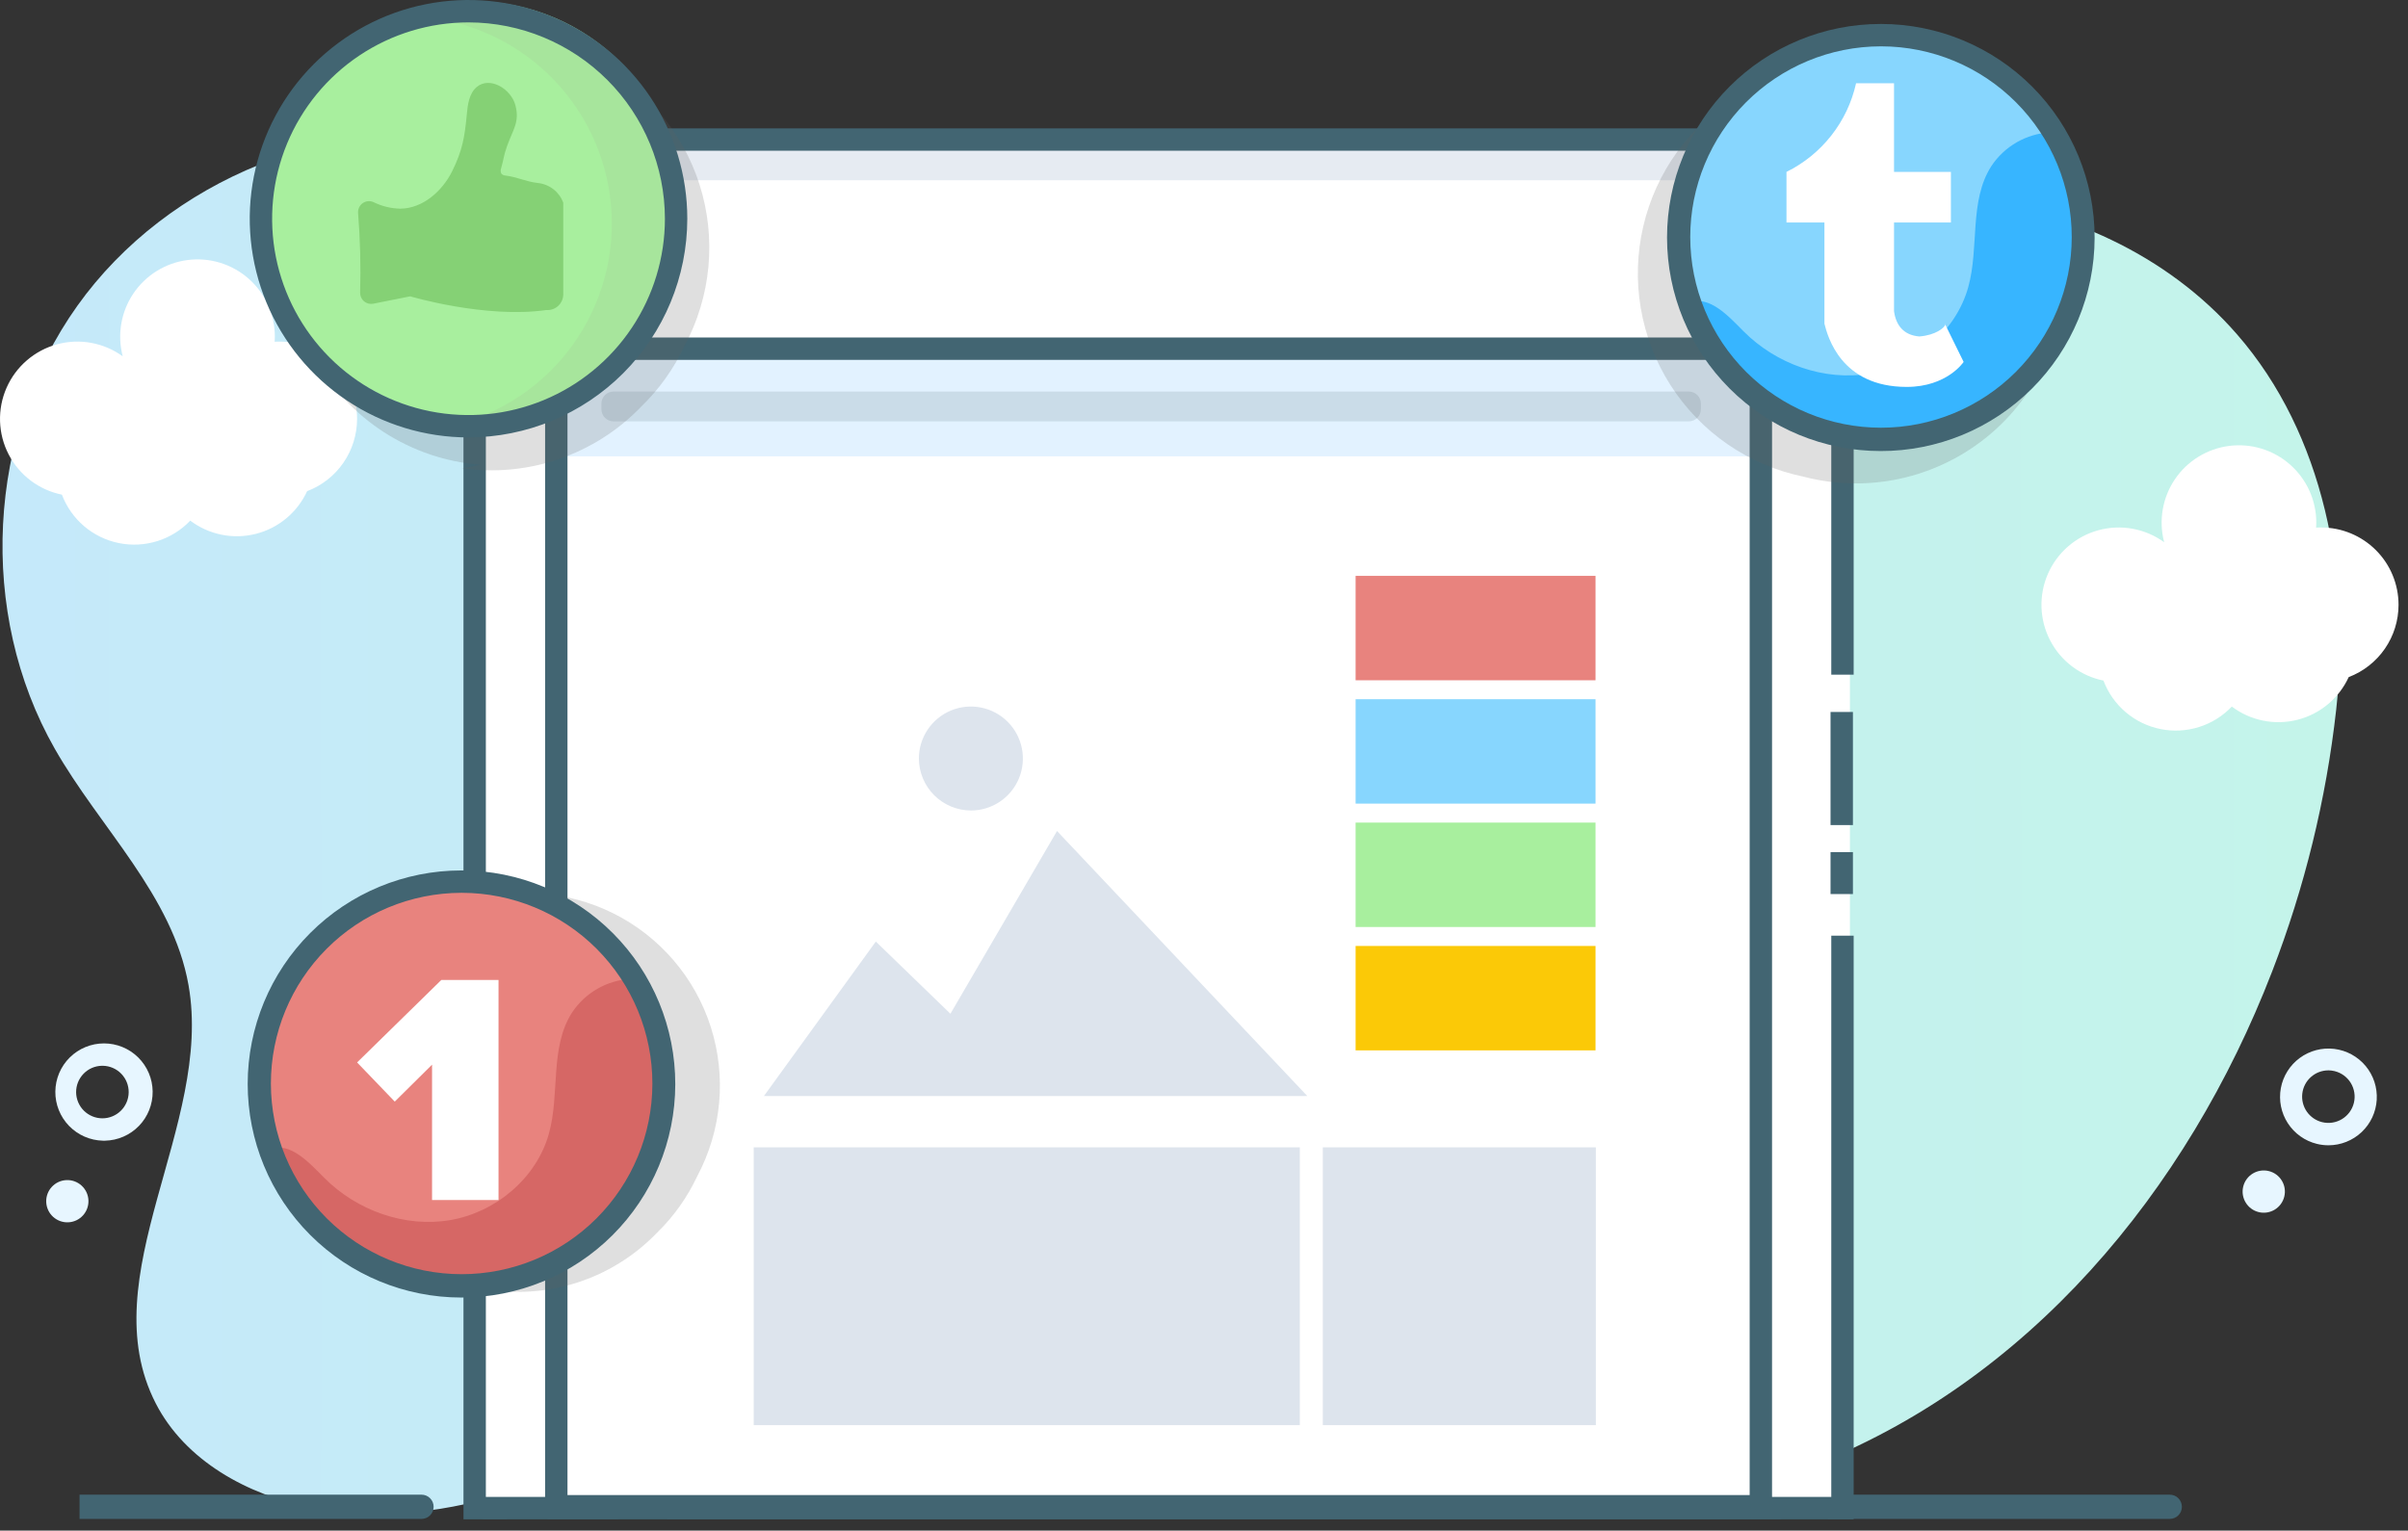 <svg width="173" height="110" viewBox="0 0 173 110" fill="none" xmlns="http://www.w3.org/2000/svg">
<rect x="0" y="0" width="173" height="110" fill="#333333" stroke="none"/>
<path d="M163.232 69.835C157.142 85.604 145.692 99.419 129.788 105.49C127.719 106.279 125.607 106.948 123.462 107.494C112.115 110.387 99.702 109.38 89.242 104.108C84.803 101.868 80.754 98.91 76.299 96.703C71.844 94.496 66.756 93.053 61.907 94.142C57.731 95.08 54.208 97.768 50.661 100.163C42.3 105.808 32.246 110.275 22.345 108.336C17.789 107.445 13.303 104.977 11.187 100.851C6.511 91.73 15.331 80.886 13.544 70.799C12.401 64.343 7.181 59.508 3.935 53.81C-1.617 44.065 -0.959 31.119 5.551 21.986C12.062 12.853 24.085 8.012 35.107 10.083C48.548 12.609 58.711 23.987 71.781 28.007C79.955 30.522 88.829 29.771 96.636 26.459C109.249 21.106 126.577 12.896 140.772 14.233C148.32 14.945 155.723 18.295 160.705 24.015C167.003 31.236 168.891 41.488 167.84 51.01C167.12 57.457 165.571 63.784 163.232 69.835V69.835Z" fill="url(#paint0_linear_204_7986)"/>
<path d="M167.284 82.308C167.004 82.307 166.726 82.274 166.454 82.207C165.594 81.996 164.847 81.464 164.366 80.721C163.884 79.977 163.705 79.078 163.864 78.207C164.023 77.336 164.509 76.558 165.222 76.033C165.935 75.508 166.822 75.275 167.701 75.381C168.58 75.487 169.385 75.925 169.953 76.605C170.52 77.285 170.806 78.156 170.753 79.04C170.7 79.924 170.311 80.755 169.667 81.362C169.022 81.969 168.17 82.307 167.284 82.308ZM167.275 76.924C166.814 76.925 166.369 77.095 166.025 77.402C165.68 77.709 165.46 78.132 165.406 78.59C165.352 79.048 165.467 79.51 165.73 79.889C165.993 80.267 166.386 80.537 166.834 80.646C167.075 80.704 167.325 80.715 167.57 80.677C167.815 80.638 168.05 80.552 168.261 80.424C168.473 80.294 168.657 80.125 168.803 79.925C168.949 79.725 169.054 79.498 169.113 79.257C169.171 79.016 169.182 78.766 169.143 78.522C169.105 78.277 169.019 78.042 168.89 77.83C168.761 77.619 168.592 77.434 168.392 77.288C168.192 77.142 167.965 77.037 167.724 76.978C167.577 76.942 167.426 76.923 167.275 76.922V76.924Z" fill="#E7F6FF"/>
<path d="M164.112 85.993C164.31 85.178 163.809 84.358 162.995 84.16C162.18 83.963 161.359 84.463 161.161 85.278C160.964 86.093 161.464 86.913 162.279 87.111C163.094 87.309 163.915 86.808 164.112 85.993Z" fill="#E7F6FF"/>
<path d="M7.395 81.977C6.475 81.957 5.6 81.574 4.959 80.913C4.319 80.251 3.966 79.364 3.976 78.443C3.986 77.523 4.359 76.643 5.013 75.996C5.668 75.349 6.551 74.986 7.472 74.986C8.392 74.986 9.276 75.349 9.93 75.996C10.585 76.643 10.957 77.523 10.967 78.443C10.977 79.364 10.624 80.251 9.984 80.913C9.344 81.574 8.468 81.957 7.548 81.977H7.395ZM7.395 76.594H7.316C6.819 76.605 6.346 76.811 6.001 77.168C5.655 77.526 5.464 78.005 5.469 78.502C5.475 78.999 5.676 79.474 6.029 79.824C6.383 80.173 6.86 80.37 7.357 80.37C7.854 80.37 8.331 80.173 8.685 79.824C9.038 79.474 9.24 78.999 9.245 78.502C9.25 78.005 9.059 77.526 8.714 77.168C8.368 76.811 7.895 76.605 7.398 76.594H7.395Z" fill="#E7F6FF"/>
<path d="M4.903 87.844C5.741 87.808 6.39 87.099 6.354 86.262C6.318 85.424 5.61 84.774 4.772 84.81C3.934 84.846 3.285 85.555 3.321 86.392C3.357 87.23 4.065 87.88 4.903 87.844Z" fill="#E7F6FF"/>
<path d="M95.014 25.461C94.18 25.463 93.372 25.167 92.737 24.626C92.102 24.084 91.682 23.334 91.552 22.509C91.423 21.685 91.593 20.841 92.031 20.131C92.47 19.421 93.148 18.892 93.944 18.639C94.739 18.386 95.598 18.425 96.367 18.751C97.135 19.077 97.761 19.667 98.132 20.414C98.503 21.162 98.595 22.017 98.389 22.826C98.184 23.635 97.696 24.344 97.014 24.824C96.428 25.236 95.73 25.459 95.014 25.461V25.461ZM95.004 20.074C94.516 20.074 94.047 20.261 93.694 20.598C93.341 20.935 93.132 21.395 93.111 21.883C93.089 22.37 93.256 22.847 93.577 23.214C93.898 23.581 94.348 23.81 94.834 23.853C95.32 23.897 95.804 23.751 96.184 23.446C96.565 23.142 96.814 22.702 96.879 22.218C96.943 21.735 96.819 21.245 96.531 20.851C96.243 20.457 95.815 20.189 95.335 20.104C95.225 20.084 95.115 20.074 95.004 20.074V20.074Z" fill="#E7F6FF"/>
<path d="M87.888 25.265C88.574 24.784 88.74 23.837 88.259 23.15C87.777 22.464 86.831 22.297 86.144 22.779C85.458 23.26 85.291 24.207 85.773 24.894C86.254 25.58 87.201 25.746 87.888 25.265Z" fill="#E7F6FF"/>
<path d="M172.32 43.465C172.32 41.991 171.735 40.578 170.693 39.536C169.651 38.494 168.238 37.909 166.765 37.909C166.641 37.909 166.519 37.909 166.399 37.921C166.407 37.8 166.411 37.679 166.411 37.555C166.411 36.766 166.242 35.985 165.917 35.266C165.591 34.547 165.116 33.905 164.523 33.384C163.93 32.862 163.232 32.473 162.477 32.243C161.722 32.012 160.926 31.945 160.143 32.047C159.36 32.148 158.608 32.415 157.936 32.83C157.264 33.245 156.688 33.798 156.247 34.453C155.806 35.108 155.51 35.849 155.378 36.628C155.246 37.406 155.281 38.204 155.482 38.968C154.81 38.48 154.038 38.15 153.222 38.001C152.406 37.851 151.567 37.886 150.766 38.103C149.965 38.321 149.223 38.714 148.595 39.256C147.966 39.797 147.467 40.473 147.133 41.233C146.8 41.992 146.641 42.817 146.668 43.646C146.695 44.476 146.907 45.288 147.29 46.025C147.672 46.761 148.214 47.403 148.877 47.902C149.54 48.401 150.306 48.746 151.119 48.91C151.451 49.79 152.001 50.572 152.717 51.181C153.433 51.791 154.293 52.208 155.215 52.395C156.137 52.582 157.091 52.531 157.988 52.248C158.885 51.966 159.695 51.46 160.343 50.778C161.007 51.279 161.773 51.624 162.588 51.789C163.402 51.954 164.243 51.934 165.049 51.731C165.854 51.528 166.604 51.147 167.243 50.615C167.882 50.084 168.393 49.416 168.74 48.661C169.793 48.26 170.7 47.548 171.339 46.62C171.978 45.692 172.321 44.592 172.32 43.465V43.465Z" fill="white"/>
<path d="M25.654 30.105C25.654 28.632 25.069 27.219 24.027 26.177C22.985 25.135 21.573 24.55 20.1 24.55C19.976 24.55 19.854 24.55 19.734 24.562C19.742 24.441 19.746 24.319 19.746 24.196C19.746 23.406 19.577 22.626 19.252 21.906C18.926 21.187 18.451 20.545 17.858 20.024C17.265 19.503 16.567 19.114 15.812 18.883C15.057 18.653 14.261 18.586 13.478 18.687C12.695 18.788 11.943 19.055 11.271 19.47C10.599 19.885 10.024 20.439 9.582 21.093C9.141 21.748 8.845 22.49 8.713 23.268C8.581 24.047 8.616 24.845 8.817 25.608C8.146 25.121 7.374 24.791 6.558 24.641C5.742 24.491 4.903 24.526 4.103 24.743C3.302 24.96 2.56 25.354 1.932 25.895C1.303 26.436 0.803 27.111 0.47 27.87C0.136 28.629 -0.024 29.454 0.003 30.283C0.029 31.112 0.241 31.924 0.623 32.661C1.004 33.397 1.546 34.039 2.207 34.539C2.869 35.039 3.635 35.384 4.447 35.549C4.78 36.429 5.33 37.209 6.046 37.818C6.762 38.427 7.621 38.844 8.542 39.03C9.463 39.217 10.416 39.166 11.313 38.884C12.209 38.602 13.02 38.097 13.668 37.416C14.331 37.916 15.098 38.262 15.912 38.427C16.726 38.592 17.567 38.572 18.373 38.369C19.179 38.166 19.928 37.784 20.567 37.253C21.206 36.722 21.717 36.054 22.064 35.299C23.119 34.9 24.027 34.189 24.668 33.261C25.309 32.334 25.653 31.233 25.654 30.105V30.105Z" fill="white"/>
<path d="M127.857 109.159H47.928V107.417H127.857C128.088 107.417 128.31 107.509 128.473 107.672C128.636 107.836 128.728 108.057 128.728 108.288C128.728 108.519 128.636 108.741 128.473 108.904C128.31 109.067 128.088 109.159 127.857 109.159V109.159Z" fill="#426572"/>
<path d="M44.353 109.159H39.466C39.235 109.159 39.014 109.067 38.85 108.904C38.687 108.741 38.595 108.519 38.595 108.288C38.595 108.057 38.687 107.836 38.85 107.672C39.014 107.509 39.235 107.417 39.466 107.417H44.353C44.584 107.417 44.806 107.509 44.969 107.672C45.132 107.836 45.224 108.057 45.224 108.288C45.224 108.519 45.132 108.741 44.969 108.904C44.806 109.067 44.584 109.159 44.353 109.159Z" fill="#426572"/>
<path d="M36.294 109.159H34.737C34.506 109.159 34.285 109.067 34.122 108.904C33.958 108.741 33.867 108.519 33.867 108.288C33.867 108.057 33.958 107.836 34.122 107.672C34.285 107.509 34.506 107.417 34.737 107.417H36.294C36.526 107.417 36.747 107.509 36.91 107.672C37.074 107.836 37.166 108.057 37.166 108.288C37.166 108.519 37.074 108.741 36.91 108.904C36.747 109.067 36.526 109.159 36.294 109.159Z" fill="#426572"/>
<path d="M155.884 109.159H131.317V107.417H155.884C156.115 107.417 156.336 107.509 156.5 107.672C156.663 107.836 156.755 108.057 156.755 108.288C156.755 108.519 156.663 108.741 156.5 108.904C156.336 109.067 156.115 109.159 155.884 109.159Z" fill="#426572"/>
<path d="M30.283 109.159H5.715V107.417H30.283C30.514 107.417 30.736 107.509 30.899 107.672C31.062 107.836 31.154 108.057 31.154 108.288C31.154 108.519 31.062 108.741 30.899 108.904C30.736 109.067 30.514 109.159 30.283 109.159Z" fill="#426572"/>
<path d="M132.906 16.554V108.517H34.638V16.554C34.643 14.861 35.317 13.238 36.514 12.041C37.712 10.844 39.334 10.169 41.027 10.164H126.517C128.21 10.169 129.833 10.844 131.03 12.041C132.227 13.238 132.902 14.861 132.906 16.554V16.554Z" fill="white"/>
<path d="M39.966 25.328H126.506V108.517H39.966V25.328Z" fill="white"/>
<path opacity="0.4" d="M132.37 14.732V16.027C131.581 14.256 129.13 12.956 126.249 12.956H40.759C37.244 12.956 34.37 14.891 34.37 17.258V76.626H34.102V14.732C34.102 12.367 36.976 10.43 40.491 10.43H125.981C129.496 10.432 132.37 12.367 132.37 14.732Z" fill="#C1CEDE"/>
<path d="M133.174 109.187H33.298V16.42C33.3 14.513 34.059 12.684 35.407 11.336C36.756 9.987 38.584 9.228 40.491 9.226H125.981C127.888 9.228 129.717 9.987 131.065 11.336C132.414 12.684 133.172 14.513 133.174 16.42V48.487H131.566V16.42C131.565 14.939 130.976 13.519 129.929 12.472C128.882 11.425 127.462 10.835 125.981 10.834H40.491C39.01 10.835 37.59 11.425 36.544 12.472C35.496 13.519 34.908 14.939 34.906 16.42V107.579H131.566V67.246H133.174V109.187Z" fill="#426572"/>
<path d="M41.251 32.794H126.153V27.142L126.017 25.023H50.104H40.314L40.179 27.142V32.794H41.251Z" fill="#E2F2FF"/>
<path d="M121.327 28.138H44.08C43.599 28.138 43.209 28.528 43.209 29.009V29.411C43.209 29.892 43.599 30.282 44.08 30.282H121.327C121.808 30.282 122.198 29.892 122.198 29.411V29.009C122.198 28.528 121.808 28.138 121.327 28.138Z" fill="#CADCE8"/>
<path d="M127.31 109.053H39.162V24.255H127.31V109.053ZM40.77 107.445H125.703V25.863H40.77V107.445Z" fill="#426572"/>
<path d="M95.036 82.455H114.653V102.421H95.036V82.455Z" fill="#DDE4ED"/>
<path d="M54.15 82.455H93.384V102.421H54.15V82.455Z" fill="#DDE4ED"/>
<path d="M97.392 41.385H114.63V48.889H97.392V41.385Z" fill="#E8837E"/>
<path d="M97.392 50.25H114.63V57.754H97.392V50.25Z" fill="#87D6FE"/>
<path d="M97.392 67.983H114.63V75.487H97.392V67.983Z" fill="#FBC907"/>
<path d="M97.392 59.117H114.63V66.621H97.392V59.117Z" fill="#A8EF9E"/>
<path opacity="0.2" d="M49.188 24.839C50.131 23.081 50.712 21.151 50.896 19.164C51.08 17.177 50.864 15.173 50.26 13.272C49.656 11.37 48.676 9.609 47.379 8.092C46.082 6.576 44.494 5.335 42.709 4.444C40.923 3.552 38.977 3.028 36.986 2.902C34.994 2.776 32.998 3.051 31.115 3.711C29.231 4.37 27.5 5.401 26.022 6.742C24.544 8.083 23.35 9.707 22.512 11.517C21.348 13.702 20.747 16.142 20.761 18.617C20.776 21.092 21.406 23.525 22.595 25.696C23.785 27.867 25.495 29.708 27.573 31.053C29.651 32.398 32.031 33.204 34.499 33.4C34.068 33.502 33.631 33.584 33.187 33.648C35.523 33.985 37.905 33.763 40.139 32.999C42.372 32.236 44.392 30.954 46.033 29.258C47.346 27.99 48.415 26.492 49.188 24.839V24.839Z" fill="#606060"/>
<path opacity="0.2" d="M136.347 5.216C134.421 4.714 132.413 4.603 130.443 4.889C128.472 5.174 126.579 5.852 124.875 6.881C123.171 7.91 121.689 9.27 120.519 10.881C119.348 12.491 118.512 14.32 118.06 16.259C117.607 18.198 117.547 20.207 117.884 22.17C118.22 24.132 118.946 26.007 120.019 27.684C121.091 29.362 122.489 30.807 124.129 31.936C125.769 33.065 127.619 33.854 129.568 34.256C131.963 34.882 134.476 34.902 136.881 34.315C139.286 33.727 141.506 32.55 143.343 30.891C145.179 29.231 146.574 27.14 147.401 24.807C148.228 22.474 148.461 19.971 148.08 17.526C148.278 17.92 148.46 18.326 148.625 18.744C148.412 16.393 147.644 14.127 146.384 12.132C145.124 10.136 143.409 8.468 141.379 7.264C139.841 6.28 138.135 5.586 136.347 5.216V5.216Z" fill="#606060"/>
<path opacity="0.2" d="M50.091 84.531C50.961 82.901 51.496 81.113 51.664 79.272C51.833 77.432 51.63 75.577 51.069 73.816C50.508 72.055 49.599 70.425 48.397 69.021C47.195 67.618 45.724 66.469 44.071 65.643C42.417 64.818 40.615 64.332 38.771 64.215C36.927 64.097 35.078 64.351 33.333 64.96C31.589 65.57 29.984 66.522 28.614 67.763C27.244 69.003 26.136 70.505 25.356 72.18C24.277 74.206 23.719 76.468 23.733 78.763C23.746 81.058 24.331 83.313 25.433 85.326C26.536 87.339 28.122 89.046 30.049 90.293C31.975 91.54 34.182 92.287 36.47 92.469C36.071 92.562 35.666 92.639 35.255 92.699C37.421 93.012 39.63 92.806 41.701 92.098C43.772 91.39 45.645 90.201 47.167 88.628C48.383 87.452 49.374 86.064 50.091 84.531Z" fill="#606060"/>
<path d="M34.015 29.923C42.252 29.923 48.929 23.246 48.929 15.009C48.929 6.772 42.252 0.095 34.015 0.095C25.779 0.095 19.101 6.772 19.101 15.009C19.101 23.246 25.779 29.923 34.015 29.923Z" fill="#A8EF9E"/>
<path d="M48.219 16.074C48.218 18.213 47.758 20.326 46.87 22.271C45.981 24.216 44.684 25.947 43.068 27.347C41.451 28.747 39.552 29.782 37.5 30.384C35.448 30.986 33.291 31.139 31.174 30.834C34.723 30.321 37.968 28.547 40.316 25.836C42.663 23.125 43.955 19.659 43.955 16.074C43.955 12.488 42.663 9.022 40.316 6.311C37.968 3.601 34.723 1.826 31.174 1.313C33.291 1.008 35.449 1.161 37.501 1.763C39.553 2.365 41.452 3.401 43.068 4.801C44.685 6.201 45.981 7.932 46.87 9.877C47.759 11.822 48.219 13.936 48.219 16.074Z" fill="#A7E59C"/>
<path d="M33.66 31.436C30.551 31.436 27.512 30.514 24.928 28.787C22.343 27.059 20.328 24.605 19.139 21.733C17.949 18.86 17.638 15.7 18.244 12.651C18.851 9.602 20.348 6.801 22.546 4.603C24.745 2.405 27.546 0.908 30.595 0.302C33.644 -0.304 36.804 0.007 39.676 1.197C42.548 2.387 45.003 4.401 46.73 6.986C48.457 9.571 49.378 12.61 49.378 15.719C49.373 19.886 47.715 23.881 44.769 26.827C41.822 29.774 37.827 31.431 33.66 31.436V31.436ZM33.66 1.609C30.869 1.609 28.141 2.437 25.821 3.987C23.501 5.538 21.692 7.741 20.624 10.32C19.556 12.898 19.277 15.735 19.821 18.472C20.366 21.209 21.71 23.723 23.683 25.696C25.656 27.67 28.17 29.014 30.907 29.558C33.644 30.102 36.481 29.823 39.06 28.755C41.638 27.687 43.842 25.879 45.392 23.558C46.942 21.238 47.77 18.51 47.77 15.719C47.766 11.978 46.278 8.392 43.633 5.746C40.988 3.101 37.401 1.613 33.66 1.609V1.609Z" fill="#426572"/>
<path d="M134.711 2.36C130.861 2.366 127.171 3.901 124.452 6.628C121.733 9.354 120.208 13.047 120.211 16.898C120.215 20.748 121.747 24.439 124.47 27.16C127.194 29.882 130.886 31.41 134.737 31.41C138.587 31.41 142.279 29.882 145.003 27.16C147.727 24.439 149.258 20.748 149.262 16.898C149.265 13.047 147.74 9.354 145.021 6.628C142.302 3.901 138.612 2.366 134.762 2.36H134.711Z" fill="#87D6FE"/>
<path d="M149.386 17.054C149.382 20.488 148.163 23.809 145.945 26.43C143.727 29.051 140.653 30.803 137.267 31.376C133.882 31.948 130.403 31.305 127.446 29.558C124.49 27.812 122.246 25.076 121.113 21.835C121.189 21.796 121.267 21.762 121.348 21.734C122.831 21.217 124.161 22.702 125.268 23.814C127.604 26.16 131.066 27.409 134.328 26.849C137.589 26.289 140.514 23.834 141.404 20.646C142.208 17.777 141.456 14.457 143.06 11.947C143.527 11.239 144.153 10.65 144.889 10.227C145.624 9.805 146.449 9.561 147.296 9.515C148.673 11.788 149.396 14.396 149.386 17.054V17.054Z" fill="#37B5FF"/>
<path d="M135.113 32.415C131.043 32.415 127.139 30.798 124.261 27.92C121.383 25.042 119.766 21.139 119.766 17.069C119.766 12.998 121.383 9.095 124.261 6.217C127.139 3.339 131.043 1.722 135.113 1.722H135.164C139.234 1.729 143.135 3.352 146.008 6.235C148.881 9.118 150.492 13.024 150.485 17.094C150.478 21.164 148.855 25.065 145.972 27.938C143.089 30.811 139.183 32.422 135.113 32.415V32.415ZM135.113 3.33C131.481 3.336 128 4.785 125.435 7.357C122.87 9.929 121.431 13.414 121.434 17.046C121.437 20.678 122.882 24.161 125.452 26.728C128.022 29.295 131.505 30.738 135.138 30.738C138.77 30.738 142.254 29.295 144.824 26.728C147.393 24.161 148.838 20.678 148.842 17.046C148.845 13.414 147.406 9.929 144.841 7.357C142.276 4.785 138.795 3.336 135.163 3.33H135.113Z" fill="#426572"/>
<path d="M136.982 27.806C132.255 27.806 131.304 24.17 131.074 23.261V15.99H128.348V12.354C129.604 11.733 130.705 10.839 131.57 9.736C132.436 8.634 133.043 7.351 133.347 5.983H136.074V12.354H140.161V15.99H136.074V22.361C136.208 23.36 136.753 24.09 137.892 24.18C139.073 24.09 139.711 23.543 139.757 23.33L139.711 23.283C139.722 23.282 139.733 23.285 139.742 23.293C139.75 23.299 139.756 23.31 139.757 23.321C139.758 23.324 139.758 23.327 139.757 23.33L141.075 26.01C141.075 26.01 139.893 27.806 136.982 27.806Z" fill="white"/>
<path d="M32.739 63.194C28.889 63.201 25.2 64.736 22.481 67.462C19.762 70.188 18.236 73.882 18.24 77.732C18.243 81.582 19.775 85.274 22.499 87.995C25.222 90.716 28.915 92.245 32.765 92.245C36.615 92.245 40.308 90.716 43.031 87.995C45.755 85.274 47.287 81.582 47.29 77.732C47.294 73.882 45.768 70.188 43.049 67.462C40.331 64.736 36.641 63.201 32.791 63.194H32.739Z" fill="#E8837E"/>
<path d="M47.415 77.888C47.41 81.322 46.191 84.644 43.973 87.265C41.755 89.886 38.681 91.638 35.296 92.21C31.91 92.783 28.431 92.139 25.474 90.393C22.518 88.647 20.275 85.911 19.142 82.669C19.217 82.63 19.296 82.597 19.376 82.569C20.859 82.052 22.19 83.536 23.297 84.648C25.632 86.995 29.095 88.244 32.356 87.683C35.618 87.123 38.543 84.669 39.433 81.481C40.237 78.612 39.485 75.291 41.089 72.782C41.555 72.073 42.182 71.484 42.917 71.062C43.653 70.639 44.477 70.395 45.325 70.35C46.701 72.623 47.425 75.231 47.415 77.888V77.888Z" fill="#D66765"/>
<path d="M33.142 93.25C29.071 93.25 25.168 91.633 22.29 88.755C19.412 85.877 17.795 81.973 17.795 77.903C17.795 73.833 19.412 69.929 22.29 67.051C25.168 64.173 29.071 62.556 33.142 62.556H33.192C37.263 62.563 41.163 64.186 44.037 67.069C46.91 69.952 48.52 73.858 48.514 77.928C48.507 81.999 46.883 85.9 44.001 88.773C41.118 91.646 37.212 93.257 33.142 93.25V93.25ZM33.142 64.164C29.509 64.171 26.028 65.619 23.463 68.191C20.898 70.763 19.459 74.248 19.462 77.881C19.466 81.513 20.911 84.995 23.48 87.563C26.05 90.13 29.534 91.572 33.166 91.572C36.799 91.572 40.282 90.13 42.852 87.563C45.422 84.995 46.867 81.513 46.87 77.881C46.873 74.248 45.434 70.763 42.87 68.191C40.304 65.619 36.823 64.171 33.191 64.164H33.142Z" fill="#426572"/>
<path d="M31.04 86.242V76.514L28.36 79.168L25.656 76.354L31.706 70.427H35.816V86.242H31.04Z" fill="white"/>
<path d="M93.924 78.77H54.882L62.922 67.667L68.282 72.855L75.94 59.722L93.924 78.77Z" fill="#DDE4ED"/>
<path d="M69.752 58.248C70.491 58.248 71.213 58.029 71.828 57.619C72.442 57.208 72.921 56.625 73.204 55.942C73.486 55.26 73.56 54.508 73.416 53.784C73.272 53.059 72.916 52.393 72.394 51.871C71.871 51.349 71.206 50.993 70.481 50.849C69.756 50.704 69.005 50.778 68.322 51.061C67.64 51.344 67.056 51.823 66.646 52.437C66.235 53.051 66.016 53.774 66.016 54.513C66.02 55.502 66.415 56.45 67.115 57.15C67.815 57.849 68.763 58.244 69.752 58.248Z" fill="#DDE4ED"/>
<path d="M131.513 61.238H133.121V64.253H131.513V61.238Z" fill="#426572"/>
<path d="M131.513 51.167H133.121V59.295H131.513V51.167Z" fill="#426572"/>
<path d="M39.242 22.282C34.866 22.903 29.471 21.297 29.471 21.297L26.811 21.827C26.695 21.849 26.575 21.845 26.46 21.815C26.345 21.784 26.239 21.728 26.148 21.651C26.058 21.574 25.987 21.477 25.939 21.368C25.892 21.26 25.869 21.141 25.873 21.023C25.927 19.121 25.878 17.217 25.727 15.32C25.714 15.183 25.737 15.045 25.794 14.919C25.85 14.794 25.939 14.685 26.051 14.605C26.163 14.524 26.294 14.475 26.43 14.461C26.567 14.447 26.706 14.469 26.831 14.525C27.431 14.821 28.088 14.982 28.756 14.997C30.37 14.983 31.78 13.745 32.501 12.275C33.222 10.806 33.385 9.853 33.537 8.218C33.602 7.504 33.707 6.712 34.25 6.254C35.188 5.459 36.731 6.388 37.035 7.587C37.34 8.786 36.849 9.315 36.435 10.485C36.167 11.246 36.226 11.289 36.009 12.073C35.981 12.137 35.968 12.206 35.969 12.275C35.971 12.344 35.987 12.413 36.017 12.475C36.056 12.519 36.103 12.554 36.156 12.578C36.209 12.603 36.267 12.616 36.325 12.617C37.202 12.73 37.776 13.057 38.654 13.153C39.057 13.197 39.44 13.352 39.761 13.601C40.081 13.85 40.325 14.183 40.467 14.563V21.141C40.468 21.298 40.437 21.453 40.375 21.597C40.313 21.742 40.222 21.871 40.108 21.979C39.993 22.086 39.858 22.168 39.709 22.22C39.561 22.272 39.404 22.293 39.248 22.281L39.242 22.282Z" fill="#85D175"/>
<defs>
<linearGradient id="paint0_linear_204_7986" x1="0.177" y1="59.347" x2="168.112" y2="59.347" gradientUnits="userSpaceOnUse">
<stop stop-color="#C5E9FA"/>
<stop offset="1" stop-color="#C4F4EA"/>
</linearGradient>
</defs>
</svg>
